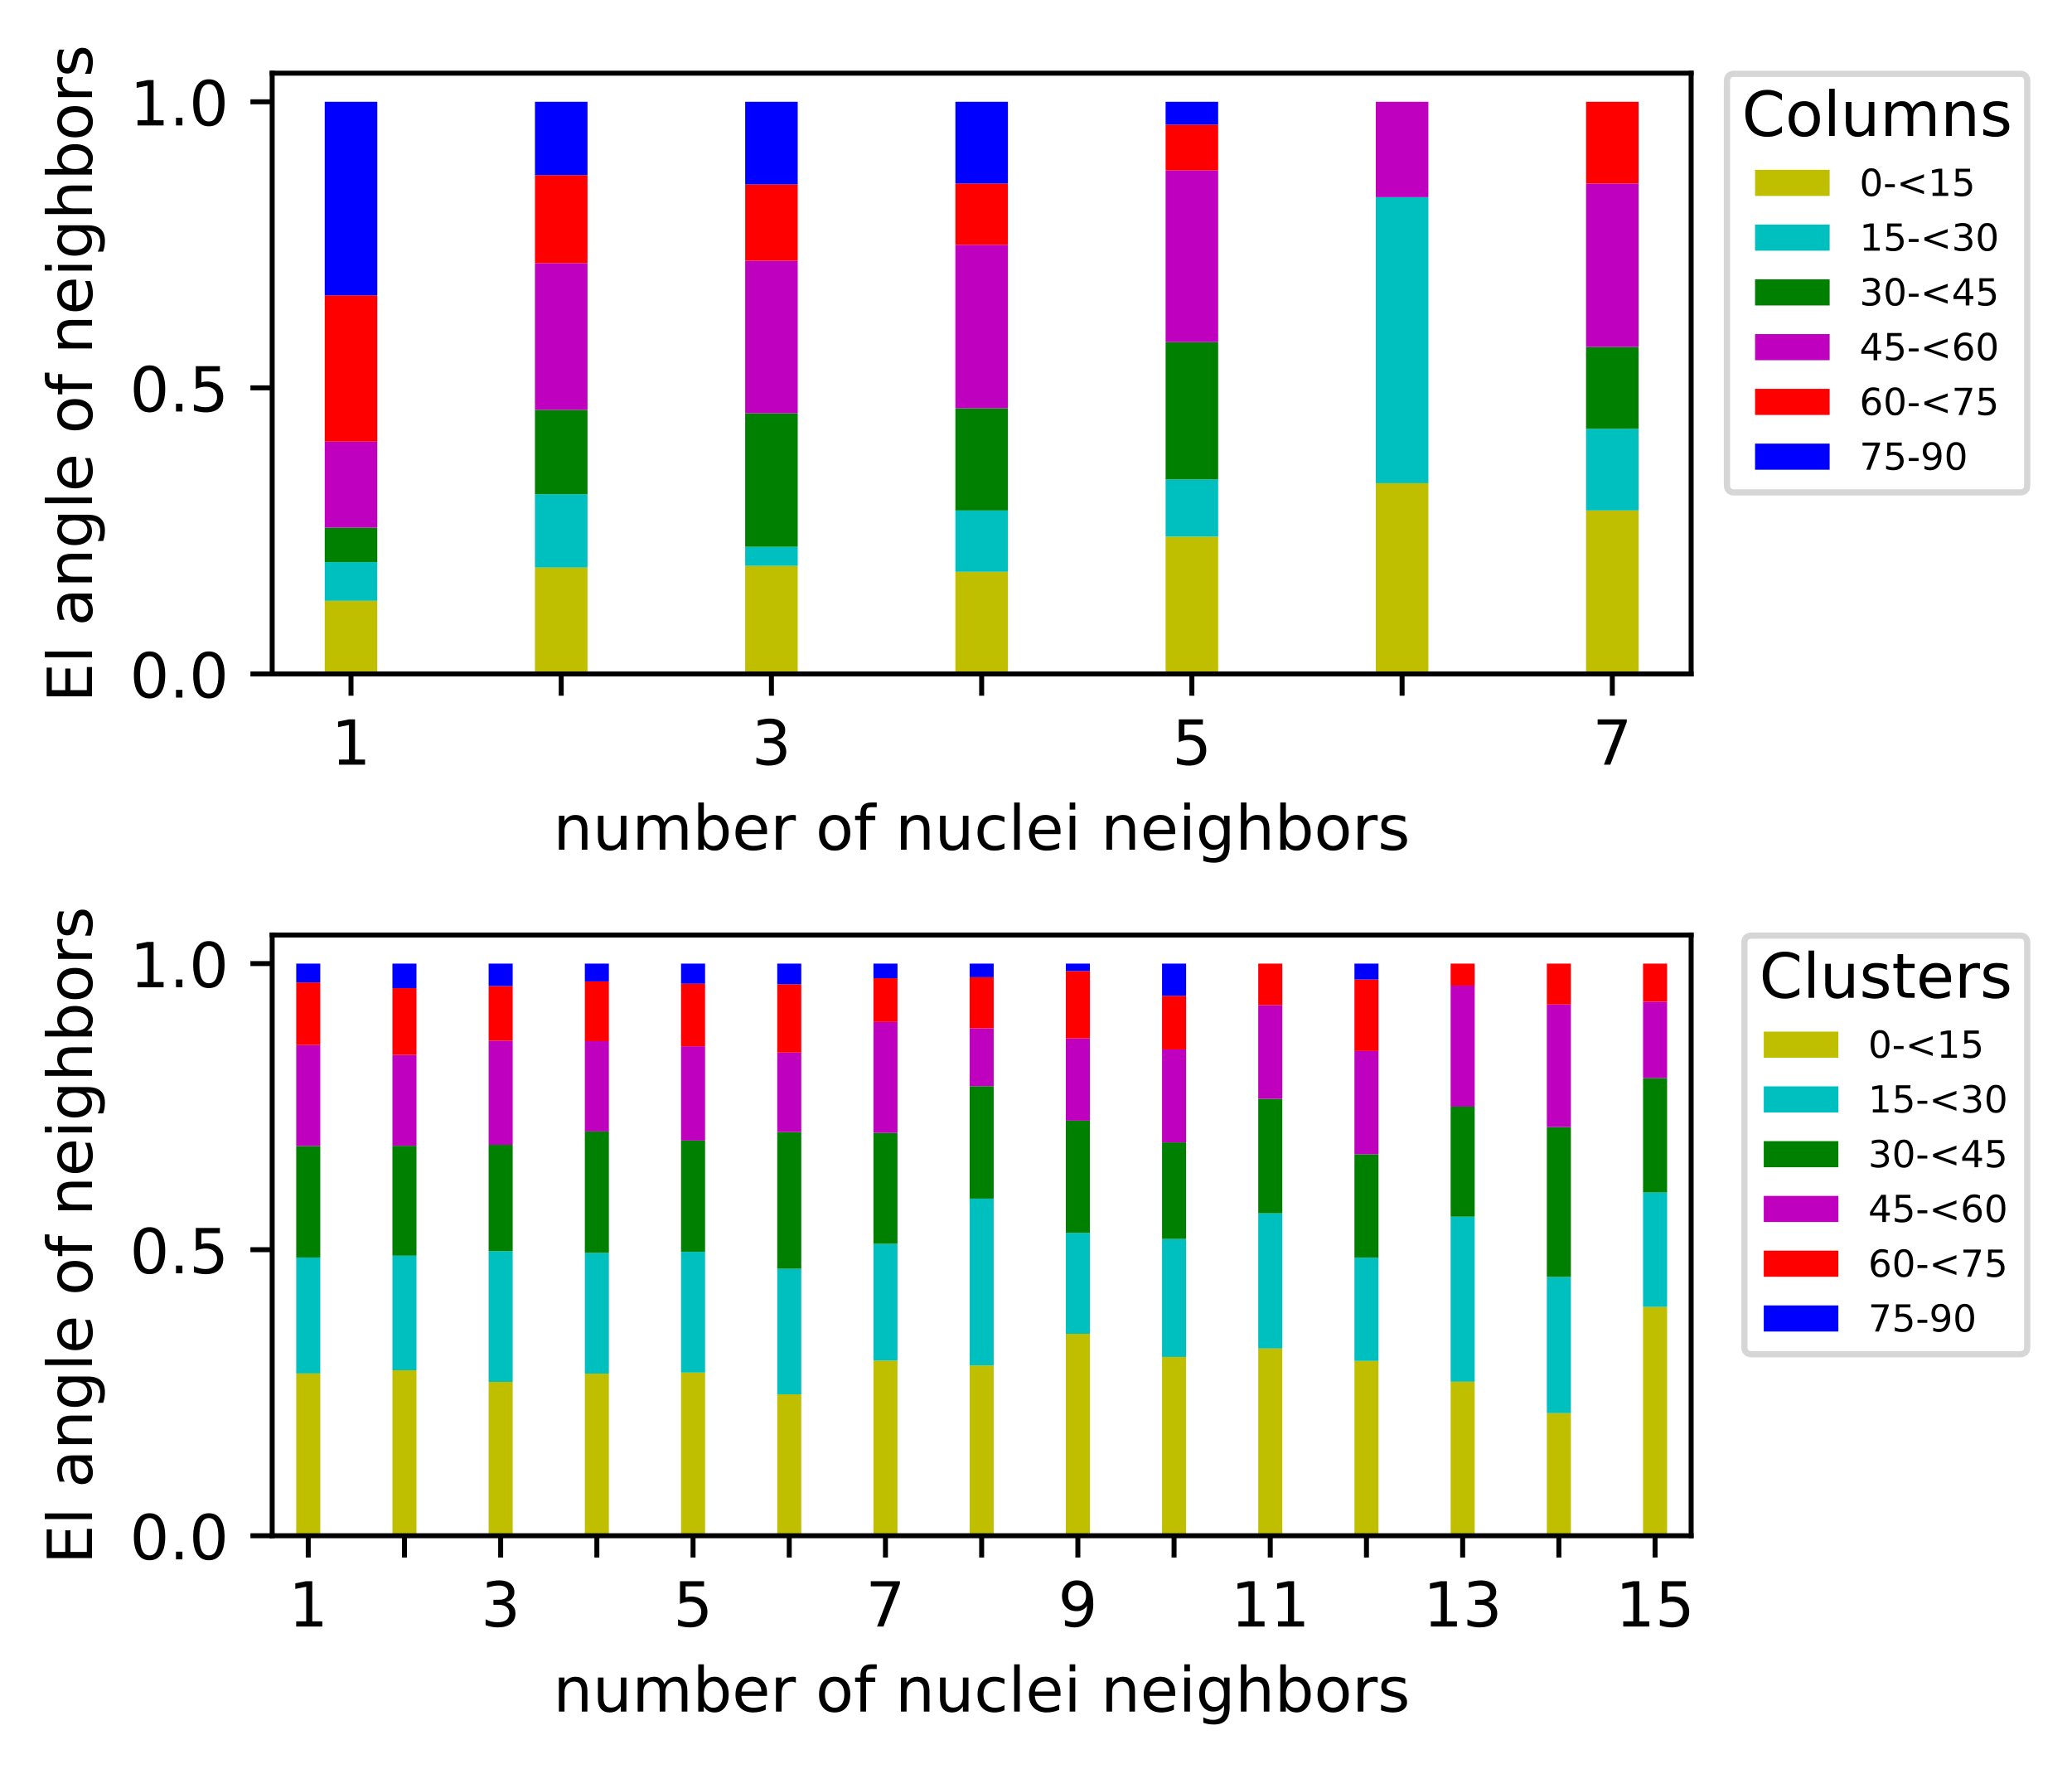 <?xml version="1.0" encoding="utf-8" standalone="no"?>
<!DOCTYPE svg PUBLIC "-//W3C//DTD SVG 1.1//EN"
  "http://www.w3.org/Graphics/SVG/1.1/DTD/svg11.dtd">
<!-- Created with matplotlib (https://matplotlib.org/) -->
<svg height="284.543pt" version="1.1" viewBox="0 0 333.294 284.543" width="333.294pt" xmlns="http://www.w3.org/2000/svg" xmlns:xlink="http://www.w3.org/1999/xlink">
 <defs>
  <style type="text/css">*{stroke-linecap:butt;stroke-linejoin:round;}</style>
 </defs>
 <g id="figure_1">
  <g id="patch_1">
   <path d="M 0 284.543 
L 333.294 284.543 
L 333.294 0 
L 0 0 
z
" style="fill:#ffffff;"/>
  </g>
  <g id="axes_1">
   <g id="patch_2">
    <path d="M 43.781 108.387 
L 272.031 108.387 
L 272.031 11.771 
L 43.781 11.771 
z
" style="fill:#ffffff;"/>
   </g>
   <g id="patch_3">
    <path clip-path="url(#p21ed7078b9)" d="M 52.235 108.387 
L 60.689 108.387 
L 60.689 96.626 
L 52.235 96.626 
z
" style="fill:#bfbf00;"/>
   </g>
   <g id="patch_4">
    <path clip-path="url(#p21ed7078b9)" d="M 86.05 108.387 
L 94.503 108.387 
L 94.503 91.282 
L 86.05 91.282 
z
" style="fill:#bfbf00;"/>
   </g>
   <g id="patch_5">
    <path clip-path="url(#p21ed7078b9)" d="M 119.865 108.387 
L 128.318 108.387 
L 128.318 91.006 
L 119.865 91.006 
z
" style="fill:#bfbf00;"/>
   </g>
   <g id="patch_6">
    <path clip-path="url(#p21ed7078b9)" d="M 153.679 108.387 
L 162.133 108.387 
L 162.133 91.956 
L 153.679 91.956 
z
" style="fill:#bfbf00;"/>
   </g>
   <g id="patch_7">
    <path clip-path="url(#p21ed7078b9)" d="M 187.494 108.387 
L 195.948 108.387 
L 195.948 86.303 
L 187.494 86.303 
z
" style="fill:#bfbf00;"/>
   </g>
   <g id="patch_8">
    <path clip-path="url(#p21ed7078b9)" d="M 221.309 108.387 
L 229.763 108.387 
L 229.763 77.715 
L 221.309 77.715 
z
" style="fill:#bfbf00;"/>
   </g>
   <g id="patch_9">
    <path clip-path="url(#p21ed7078b9)" d="M 255.124 108.387 
L 263.578 108.387 
L 263.578 82.097 
L 255.124 82.097 
z
" style="fill:#bfbf00;"/>
   </g>
   <g id="patch_10">
    <path clip-path="url(#p21ed7078b9)" d="M 52.235 96.626 
L 60.689 96.626 
L 60.689 90.399 
L 52.235 90.399 
z
" style="fill:#00bfbf;"/>
   </g>
   <g id="patch_11">
    <path clip-path="url(#p21ed7078b9)" d="M 86.05 91.282 
L 94.503 91.282 
L 94.503 79.485 
L 86.05 79.485 
z
" style="fill:#00bfbf;"/>
   </g>
   <g id="patch_12">
    <path clip-path="url(#p21ed7078b9)" d="M 119.865 91.006 
L 128.318 91.006 
L 128.318 87.939 
L 119.865 87.939 
z
" style="fill:#00bfbf;"/>
   </g>
   <g id="patch_13">
    <path clip-path="url(#p21ed7078b9)" d="M 153.679 91.956 
L 162.133 91.956 
L 162.133 82.097 
L 153.679 82.097 
z
" style="fill:#00bfbf;"/>
   </g>
   <g id="patch_14">
    <path clip-path="url(#p21ed7078b9)" d="M 187.494 86.303 
L 195.948 86.303 
L 195.948 77.102 
L 187.494 77.102 
z
" style="fill:#00bfbf;"/>
   </g>
   <g id="patch_15">
    <path clip-path="url(#p21ed7078b9)" d="M 221.309 77.715 
L 229.763 77.715 
L 229.763 31.708 
L 221.309 31.708 
z
" style="fill:#00bfbf;"/>
   </g>
   <g id="patch_16">
    <path clip-path="url(#p21ed7078b9)" d="M 255.124 82.097 
L 263.578 82.097 
L 263.578 68.952 
L 255.124 68.952 
z
" style="fill:#00bfbf;"/>
   </g>
   <g id="patch_17">
    <path clip-path="url(#p21ed7078b9)" d="M 52.235 90.399 
L 60.689 90.399 
L 60.689 84.864 
L 52.235 84.864 
z
" style="fill:#008000;"/>
   </g>
   <g id="patch_18">
    <path clip-path="url(#p21ed7078b9)" d="M 86.05 79.485 
L 94.503 79.485 
L 94.503 65.918 
L 86.05 65.918 
z
" style="fill:#008000;"/>
   </g>
   <g id="patch_19">
    <path clip-path="url(#p21ed7078b9)" d="M 119.865 87.939 
L 128.318 87.939 
L 128.318 66.469 
L 119.865 66.469 
z
" style="fill:#008000;"/>
   </g>
   <g id="patch_20">
    <path clip-path="url(#p21ed7078b9)" d="M 153.679 82.097 
L 162.133 82.097 
L 162.133 65.666 
L 153.679 65.666 
z
" style="fill:#008000;"/>
   </g>
   <g id="patch_21">
    <path clip-path="url(#p21ed7078b9)" d="M 187.494 77.102 
L 195.948 77.102 
L 195.948 55.018 
L 187.494 55.018 
z
" style="fill:#008000;"/>
   </g>
   <g id="patch_22">
    <path clip-path="url(#p21ed7078b9)" d="M 221.309 108.387 
L 229.763 108.387 
L 229.763 108.387 
L 221.309 108.387 
z
" style="fill:#008000;"/>
   </g>
   <g id="patch_23">
    <path clip-path="url(#p21ed7078b9)" d="M 255.124 68.952 
L 263.578 68.952 
L 263.578 55.807 
L 255.124 55.807 
z
" style="fill:#008000;"/>
   </g>
   <g id="patch_24">
    <path clip-path="url(#p21ed7078b9)" d="M 52.235 84.864 
L 60.689 84.864 
L 60.689 71.027 
L 52.235 71.027 
z
" style="fill:#bf00bf;"/>
   </g>
   <g id="patch_25">
    <path clip-path="url(#p21ed7078b9)" d="M 86.05 65.918 
L 94.503 65.918 
L 94.503 42.325 
L 86.05 42.325 
z
" style="fill:#bf00bf;"/>
   </g>
   <g id="patch_26">
    <path clip-path="url(#p21ed7078b9)" d="M 119.865 66.469 
L 128.318 66.469 
L 128.318 41.931 
L 119.865 41.931 
z
" style="fill:#bf00bf;"/>
   </g>
   <g id="patch_27">
    <path clip-path="url(#p21ed7078b9)" d="M 153.679 65.666 
L 162.133 65.666 
L 162.133 39.375 
L 153.679 39.375 
z
" style="fill:#bf00bf;"/>
   </g>
   <g id="patch_28">
    <path clip-path="url(#p21ed7078b9)" d="M 187.494 55.018 
L 195.948 55.018 
L 195.948 27.413 
L 187.494 27.413 
z
" style="fill:#bf00bf;"/>
   </g>
   <g id="patch_29">
    <path clip-path="url(#p21ed7078b9)" d="M 221.309 31.708 
L 229.763 31.708 
L 229.763 16.372 
L 221.309 16.372 
z
" style="fill:#bf00bf;"/>
   </g>
   <g id="patch_30">
    <path clip-path="url(#p21ed7078b9)" d="M 255.124 55.807 
L 263.578 55.807 
L 263.578 29.517 
L 255.124 29.517 
z
" style="fill:#bf00bf;"/>
   </g>
   <g id="patch_31">
    <path clip-path="url(#p21ed7078b9)" d="M 52.235 71.027 
L 60.689 71.027 
L 60.689 47.505 
L 52.235 47.505 
z
" style="fill:#ff0000;"/>
   </g>
   <g id="patch_32">
    <path clip-path="url(#p21ed7078b9)" d="M 86.05 42.325 
L 94.503 42.325 
L 94.503 28.168 
L 86.05 28.168 
z
" style="fill:#ff0000;"/>
   </g>
   <g id="patch_33">
    <path clip-path="url(#p21ed7078b9)" d="M 119.865 41.931 
L 128.318 41.931 
L 128.318 29.663 
L 119.865 29.663 
z
" style="fill:#ff0000;"/>
   </g>
   <g id="patch_34">
    <path clip-path="url(#p21ed7078b9)" d="M 153.679 39.375 
L 162.133 39.375 
L 162.133 29.517 
L 153.679 29.517 
z
" style="fill:#ff0000;"/>
   </g>
   <g id="patch_35">
    <path clip-path="url(#p21ed7078b9)" d="M 187.494 27.413 
L 195.948 27.413 
L 195.948 20.052 
L 187.494 20.052 
z
" style="fill:#ff0000;"/>
   </g>
   <g id="patch_36">
    <path clip-path="url(#p21ed7078b9)" d="M 221.309 108.387 
L 229.763 108.387 
L 229.763 108.387 
L 221.309 108.387 
z
" style="fill:#ff0000;"/>
   </g>
   <g id="patch_37">
    <path clip-path="url(#p21ed7078b9)" d="M 255.124 29.517 
L 263.578 29.517 
L 263.578 16.372 
L 255.124 16.372 
z
" style="fill:#ff0000;"/>
   </g>
   <g id="patch_38">
    <path clip-path="url(#p21ed7078b9)" d="M 52.235 47.505 
L 60.689 47.505 
L 60.689 16.372 
L 52.235 16.372 
z
" style="fill:#0000ff;"/>
   </g>
   <g id="patch_39">
    <path clip-path="url(#p21ed7078b9)" d="M 86.05 28.168 
L 94.503 28.168 
L 94.503 16.372 
L 86.05 16.372 
z
" style="fill:#0000ff;"/>
   </g>
   <g id="patch_40">
    <path clip-path="url(#p21ed7078b9)" d="M 119.865 29.663 
L 128.318 29.663 
L 128.318 16.372 
L 119.865 16.372 
z
" style="fill:#0000ff;"/>
   </g>
   <g id="patch_41">
    <path clip-path="url(#p21ed7078b9)" d="M 153.679 29.517 
L 162.133 29.517 
L 162.133 16.372 
L 153.679 16.372 
z
" style="fill:#0000ff;"/>
   </g>
   <g id="patch_42">
    <path clip-path="url(#p21ed7078b9)" d="M 187.494 20.052 
L 195.948 20.052 
L 195.948 16.372 
L 187.494 16.372 
z
" style="fill:#0000ff;"/>
   </g>
   <g id="patch_43">
    <path clip-path="url(#p21ed7078b9)" d="M 221.309 108.387 
L 229.763 108.387 
L 229.763 108.387 
L 221.309 108.387 
z
" style="fill:#0000ff;"/>
   </g>
   <g id="patch_44">
    <path clip-path="url(#p21ed7078b9)" d="M 255.124 108.387 
L 263.578 108.387 
L 263.578 108.387 
L 255.124 108.387 
z
" style="fill:#0000ff;"/>
   </g>
   <g id="matplotlib.axis_1">
    <g id="xtick_1">
     <g id="line2d_1">
      <defs>
       <path d="M 0 0 
L 0 3.5 
" id="m45897af1e7" style="stroke:#000000;stroke-width:0.8;"/>
      </defs>
      <g>
       <use style="stroke:#000000;stroke-width:0.8;" x="56.462" xlink:href="#m45897af1e7" y="108.387"/>
      </g>
     </g>
     <g id="text_1">
      <!-- 1 -->
      <g transform="translate(53.281 122.985)scale(0.1 -0.1)">
       <defs>
        <path d="M 12.406 8.297 
L 28.516 8.297 
L 28.516 63.922 
L 10.984 60.406 
L 10.984 69.391 
L 28.422 72.906 
L 38.281 72.906 
L 38.281 8.297 
L 54.391 8.297 
L 54.391 0 
L 12.406 0 
z
" id="DejaVuSans-49"/>
       </defs>
       <use xlink:href="#DejaVuSans-49"/>
      </g>
     </g>
    </g>
    <g id="xtick_2">
     <g id="line2d_2">
      <g>
       <use style="stroke:#000000;stroke-width:0.8;" x="90.277" xlink:href="#m45897af1e7" y="108.387"/>
      </g>
     </g>
    </g>
    <g id="xtick_3">
     <g id="line2d_3">
      <g>
       <use style="stroke:#000000;stroke-width:0.8;" x="124.091" xlink:href="#m45897af1e7" y="108.387"/>
      </g>
     </g>
     <g id="text_2">
      <!-- 3 -->
      <g transform="translate(120.91 122.985)scale(0.1 -0.1)">
       <defs>
        <path d="M 40.578 39.312 
Q 47.656 37.797 51.625 33 
Q 55.609 28.219 55.609 21.188 
Q 55.609 10.406 48.188 4.484 
Q 40.766 -1.422 27.094 -1.422 
Q 22.516 -1.422 17.656 -0.516 
Q 12.797 0.391 7.625 2.203 
L 7.625 11.719 
Q 11.719 9.328 16.594 8.109 
Q 21.484 6.891 26.812 6.891 
Q 36.078 6.891 40.938 10.547 
Q 45.797 14.203 45.797 21.188 
Q 45.797 27.641 41.281 31.266 
Q 36.766 34.906 28.719 34.906 
L 20.219 34.906 
L 20.219 43.016 
L 29.109 43.016 
Q 36.375 43.016 40.234 45.922 
Q 44.094 48.828 44.094 54.297 
Q 44.094 59.906 40.109 62.906 
Q 36.141 65.922 28.719 65.922 
Q 24.656 65.922 20.016 65.031 
Q 15.375 64.156 9.812 62.312 
L 9.812 71.094 
Q 15.438 72.656 20.344 73.438 
Q 25.25 74.219 29.594 74.219 
Q 40.828 74.219 47.359 69.109 
Q 53.906 64.016 53.906 55.328 
Q 53.906 49.266 50.438 45.094 
Q 46.969 40.922 40.578 39.312 
z
" id="DejaVuSans-51"/>
       </defs>
       <use xlink:href="#DejaVuSans-51"/>
      </g>
     </g>
    </g>
    <g id="xtick_4">
     <g id="line2d_4">
      <g>
       <use style="stroke:#000000;stroke-width:0.8;" x="157.906" xlink:href="#m45897af1e7" y="108.387"/>
      </g>
     </g>
    </g>
    <g id="xtick_5">
     <g id="line2d_5">
      <g>
       <use style="stroke:#000000;stroke-width:0.8;" x="191.721" xlink:href="#m45897af1e7" y="108.387"/>
      </g>
     </g>
     <g id="text_3">
      <!-- 5 -->
      <g transform="translate(188.54 122.985)scale(0.1 -0.1)">
       <defs>
        <path d="M 10.797 72.906 
L 49.516 72.906 
L 49.516 64.594 
L 19.828 64.594 
L 19.828 46.734 
Q 21.969 47.469 24.109 47.828 
Q 26.266 48.188 28.422 48.188 
Q 40.625 48.188 47.75 41.5 
Q 54.891 34.812 54.891 23.391 
Q 54.891 11.625 47.562 5.094 
Q 40.234 -1.422 26.906 -1.422 
Q 22.312 -1.422 17.547 -0.641 
Q 12.797 0.141 7.719 1.703 
L 7.719 11.625 
Q 12.109 9.234 16.797 8.062 
Q 21.484 6.891 26.703 6.891 
Q 35.156 6.891 40.078 11.328 
Q 45.016 15.766 45.016 23.391 
Q 45.016 31 40.078 35.438 
Q 35.156 39.891 26.703 39.891 
Q 22.75 39.891 18.812 39.016 
Q 14.891 38.141 10.797 36.281 
z
" id="DejaVuSans-53"/>
       </defs>
       <use xlink:href="#DejaVuSans-53"/>
      </g>
     </g>
    </g>
    <g id="xtick_6">
     <g id="line2d_6">
      <g>
       <use style="stroke:#000000;stroke-width:0.8;" x="225.536" xlink:href="#m45897af1e7" y="108.387"/>
      </g>
     </g>
    </g>
    <g id="xtick_7">
     <g id="line2d_7">
      <g>
       <use style="stroke:#000000;stroke-width:0.8;" x="259.351" xlink:href="#m45897af1e7" y="108.387"/>
      </g>
     </g>
     <g id="text_4">
      <!-- 7 -->
      <g transform="translate(256.169 122.985)scale(0.1 -0.1)">
       <defs>
        <path d="M 8.203 72.906 
L 55.078 72.906 
L 55.078 68.703 
L 28.609 0 
L 18.312 0 
L 43.219 64.594 
L 8.203 64.594 
z
" id="DejaVuSans-55"/>
       </defs>
       <use xlink:href="#DejaVuSans-55"/>
      </g>
     </g>
    </g>
    <g id="text_5">
     <!-- number of nuclei neighbors -->
     <g transform="translate(88.993 136.663)scale(0.1 -0.1)">
      <defs>
       <path d="M 54.891 33.016 
L 54.891 0 
L 45.906 0 
L 45.906 32.719 
Q 45.906 40.484 42.875 44.328 
Q 39.844 48.188 33.797 48.188 
Q 26.516 48.188 22.312 43.547 
Q 18.109 38.922 18.109 30.906 
L 18.109 0 
L 9.078 0 
L 9.078 54.688 
L 18.109 54.688 
L 18.109 46.188 
Q 21.344 51.125 25.703 53.562 
Q 30.078 56 35.797 56 
Q 45.219 56 50.047 50.172 
Q 54.891 44.344 54.891 33.016 
z
" id="DejaVuSans-110"/>
       <path d="M 8.5 21.578 
L 8.5 54.688 
L 17.484 54.688 
L 17.484 21.922 
Q 17.484 14.156 20.5 10.266 
Q 23.531 6.391 29.594 6.391 
Q 36.859 6.391 41.078 11.031 
Q 45.312 15.672 45.312 23.688 
L 45.312 54.688 
L 54.297 54.688 
L 54.297 0 
L 45.312 0 
L 45.312 8.406 
Q 42.047 3.422 37.719 1 
Q 33.406 -1.422 27.688 -1.422 
Q 18.266 -1.422 13.375 4.438 
Q 8.5 10.297 8.5 21.578 
z
M 31.109 56 
z
" id="DejaVuSans-117"/>
       <path d="M 52 44.188 
Q 55.375 50.25 60.062 53.125 
Q 64.75 56 71.094 56 
Q 79.641 56 84.281 50.016 
Q 88.922 44.047 88.922 33.016 
L 88.922 0 
L 79.891 0 
L 79.891 32.719 
Q 79.891 40.578 77.094 44.375 
Q 74.312 48.188 68.609 48.188 
Q 61.625 48.188 57.562 43.547 
Q 53.516 38.922 53.516 30.906 
L 53.516 0 
L 44.484 0 
L 44.484 32.719 
Q 44.484 40.625 41.703 44.406 
Q 38.922 48.188 33.109 48.188 
Q 26.219 48.188 22.156 43.531 
Q 18.109 38.875 18.109 30.906 
L 18.109 0 
L 9.078 0 
L 9.078 54.688 
L 18.109 54.688 
L 18.109 46.188 
Q 21.188 51.219 25.484 53.609 
Q 29.781 56 35.688 56 
Q 41.656 56 45.828 52.969 
Q 50 49.953 52 44.188 
z
" id="DejaVuSans-109"/>
       <path d="M 48.688 27.297 
Q 48.688 37.203 44.609 42.844 
Q 40.531 48.484 33.406 48.484 
Q 26.266 48.484 22.188 42.844 
Q 18.109 37.203 18.109 27.297 
Q 18.109 17.391 22.188 11.75 
Q 26.266 6.109 33.406 6.109 
Q 40.531 6.109 44.609 11.75 
Q 48.688 17.391 48.688 27.297 
z
M 18.109 46.391 
Q 20.953 51.266 25.266 53.625 
Q 29.594 56 35.594 56 
Q 45.562 56 51.781 48.094 
Q 58.016 40.188 58.016 27.297 
Q 58.016 14.406 51.781 6.484 
Q 45.562 -1.422 35.594 -1.422 
Q 29.594 -1.422 25.266 0.953 
Q 20.953 3.328 18.109 8.203 
L 18.109 0 
L 9.078 0 
L 9.078 75.984 
L 18.109 75.984 
z
" id="DejaVuSans-98"/>
       <path d="M 56.203 29.594 
L 56.203 25.203 
L 14.891 25.203 
Q 15.484 15.922 20.484 11.062 
Q 25.484 6.203 34.422 6.203 
Q 39.594 6.203 44.453 7.469 
Q 49.312 8.734 54.109 11.281 
L 54.109 2.781 
Q 49.266 0.734 44.188 -0.344 
Q 39.109 -1.422 33.891 -1.422 
Q 20.797 -1.422 13.156 6.188 
Q 5.516 13.812 5.516 26.812 
Q 5.516 40.234 12.766 48.109 
Q 20.016 56 32.328 56 
Q 43.359 56 49.781 48.891 
Q 56.203 41.797 56.203 29.594 
z
M 47.219 32.234 
Q 47.125 39.594 43.094 43.984 
Q 39.062 48.391 32.422 48.391 
Q 24.906 48.391 20.391 44.141 
Q 15.875 39.891 15.188 32.172 
z
" id="DejaVuSans-101"/>
       <path d="M 41.109 46.297 
Q 39.594 47.172 37.812 47.578 
Q 36.031 48 33.891 48 
Q 26.266 48 22.188 43.047 
Q 18.109 38.094 18.109 28.812 
L 18.109 0 
L 9.078 0 
L 9.078 54.688 
L 18.109 54.688 
L 18.109 46.188 
Q 20.953 51.172 25.484 53.578 
Q 30.031 56 36.531 56 
Q 37.453 56 38.578 55.875 
Q 39.703 55.766 41.062 55.516 
z
" id="DejaVuSans-114"/>
       <path id="DejaVuSans-32"/>
       <path d="M 30.609 48.391 
Q 23.391 48.391 19.188 42.75 
Q 14.984 37.109 14.984 27.297 
Q 14.984 17.484 19.156 11.844 
Q 23.344 6.203 30.609 6.203 
Q 37.797 6.203 41.984 11.859 
Q 46.188 17.531 46.188 27.297 
Q 46.188 37.016 41.984 42.703 
Q 37.797 48.391 30.609 48.391 
z
M 30.609 56 
Q 42.328 56 49.016 48.375 
Q 55.719 40.766 55.719 27.297 
Q 55.719 13.875 49.016 6.219 
Q 42.328 -1.422 30.609 -1.422 
Q 18.844 -1.422 12.172 6.219 
Q 5.516 13.875 5.516 27.297 
Q 5.516 40.766 12.172 48.375 
Q 18.844 56 30.609 56 
z
" id="DejaVuSans-111"/>
       <path d="M 37.109 75.984 
L 37.109 68.5 
L 28.516 68.5 
Q 23.688 68.5 21.797 66.547 
Q 19.922 64.594 19.922 59.516 
L 19.922 54.688 
L 34.719 54.688 
L 34.719 47.703 
L 19.922 47.703 
L 19.922 0 
L 10.891 0 
L 10.891 47.703 
L 2.297 47.703 
L 2.297 54.688 
L 10.891 54.688 
L 10.891 58.5 
Q 10.891 67.625 15.141 71.797 
Q 19.391 75.984 28.609 75.984 
z
" id="DejaVuSans-102"/>
       <path d="M 48.781 52.594 
L 48.781 44.188 
Q 44.969 46.297 41.141 47.344 
Q 37.312 48.391 33.406 48.391 
Q 24.656 48.391 19.812 42.844 
Q 14.984 37.312 14.984 27.297 
Q 14.984 17.281 19.812 11.734 
Q 24.656 6.203 33.406 6.203 
Q 37.312 6.203 41.141 7.25 
Q 44.969 8.297 48.781 10.406 
L 48.781 2.094 
Q 45.016 0.344 40.984 -0.531 
Q 36.969 -1.422 32.422 -1.422 
Q 20.062 -1.422 12.781 6.344 
Q 5.516 14.109 5.516 27.297 
Q 5.516 40.672 12.859 48.328 
Q 20.219 56 33.016 56 
Q 37.156 56 41.109 55.141 
Q 45.062 54.297 48.781 52.594 
z
" id="DejaVuSans-99"/>
       <path d="M 9.422 75.984 
L 18.406 75.984 
L 18.406 0 
L 9.422 0 
z
" id="DejaVuSans-108"/>
       <path d="M 9.422 54.688 
L 18.406 54.688 
L 18.406 0 
L 9.422 0 
z
M 9.422 75.984 
L 18.406 75.984 
L 18.406 64.594 
L 9.422 64.594 
z
" id="DejaVuSans-105"/>
       <path d="M 45.406 27.984 
Q 45.406 37.75 41.375 43.109 
Q 37.359 48.484 30.078 48.484 
Q 22.859 48.484 18.828 43.109 
Q 14.797 37.75 14.797 27.984 
Q 14.797 18.266 18.828 12.891 
Q 22.859 7.516 30.078 7.516 
Q 37.359 7.516 41.375 12.891 
Q 45.406 18.266 45.406 27.984 
z
M 54.391 6.781 
Q 54.391 -7.172 48.188 -13.984 
Q 42 -20.797 29.203 -20.797 
Q 24.469 -20.797 20.266 -20.094 
Q 16.062 -19.391 12.109 -17.922 
L 12.109 -9.188 
Q 16.062 -11.328 19.922 -12.344 
Q 23.781 -13.375 27.781 -13.375 
Q 36.625 -13.375 41.016 -8.766 
Q 45.406 -4.156 45.406 5.172 
L 45.406 9.625 
Q 42.625 4.781 38.281 2.391 
Q 33.938 0 27.875 0 
Q 17.828 0 11.672 7.656 
Q 5.516 15.328 5.516 27.984 
Q 5.516 40.672 11.672 48.328 
Q 17.828 56 27.875 56 
Q 33.938 56 38.281 53.609 
Q 42.625 51.219 45.406 46.391 
L 45.406 54.688 
L 54.391 54.688 
z
" id="DejaVuSans-103"/>
       <path d="M 54.891 33.016 
L 54.891 0 
L 45.906 0 
L 45.906 32.719 
Q 45.906 40.484 42.875 44.328 
Q 39.844 48.188 33.797 48.188 
Q 26.516 48.188 22.312 43.547 
Q 18.109 38.922 18.109 30.906 
L 18.109 0 
L 9.078 0 
L 9.078 75.984 
L 18.109 75.984 
L 18.109 46.188 
Q 21.344 51.125 25.703 53.562 
Q 30.078 56 35.797 56 
Q 45.219 56 50.047 50.172 
Q 54.891 44.344 54.891 33.016 
z
" id="DejaVuSans-104"/>
       <path d="M 44.281 53.078 
L 44.281 44.578 
Q 40.484 46.531 36.375 47.5 
Q 32.281 48.484 27.875 48.484 
Q 21.188 48.484 17.844 46.438 
Q 14.5 44.391 14.5 40.281 
Q 14.5 37.156 16.891 35.375 
Q 19.281 33.594 26.516 31.984 
L 29.594 31.297 
Q 39.156 29.25 43.188 25.516 
Q 47.219 21.781 47.219 15.094 
Q 47.219 7.469 41.188 3.016 
Q 35.156 -1.422 24.609 -1.422 
Q 20.219 -1.422 15.453 -0.562 
Q 10.688 0.297 5.422 2 
L 5.422 11.281 
Q 10.406 8.688 15.234 7.391 
Q 20.062 6.109 24.812 6.109 
Q 31.156 6.109 34.562 8.281 
Q 37.984 10.453 37.984 14.406 
Q 37.984 18.062 35.516 20.016 
Q 33.062 21.969 24.703 23.781 
L 21.578 24.516 
Q 13.234 26.266 9.516 29.906 
Q 5.812 33.547 5.812 39.891 
Q 5.812 47.609 11.281 51.797 
Q 16.75 56 26.812 56 
Q 31.781 56 36.172 55.266 
Q 40.578 54.547 44.281 53.078 
z
" id="DejaVuSans-115"/>
      </defs>
      <use xlink:href="#DejaVuSans-110"/>
      <use x="63.379" xlink:href="#DejaVuSans-117"/>
      <use x="126.758" xlink:href="#DejaVuSans-109"/>
      <use x="224.17" xlink:href="#DejaVuSans-98"/>
      <use x="287.646" xlink:href="#DejaVuSans-101"/>
      <use x="349.17" xlink:href="#DejaVuSans-114"/>
      <use x="390.283" xlink:href="#DejaVuSans-32"/>
      <use x="422.07" xlink:href="#DejaVuSans-111"/>
      <use x="483.252" xlink:href="#DejaVuSans-102"/>
      <use x="518.457" xlink:href="#DejaVuSans-32"/>
      <use x="550.244" xlink:href="#DejaVuSans-110"/>
      <use x="613.623" xlink:href="#DejaVuSans-117"/>
      <use x="677.002" xlink:href="#DejaVuSans-99"/>
      <use x="731.982" xlink:href="#DejaVuSans-108"/>
      <use x="759.766" xlink:href="#DejaVuSans-101"/>
      <use x="821.289" xlink:href="#DejaVuSans-105"/>
      <use x="849.072" xlink:href="#DejaVuSans-32"/>
      <use x="880.859" xlink:href="#DejaVuSans-110"/>
      <use x="944.238" xlink:href="#DejaVuSans-101"/>
      <use x="1005.762" xlink:href="#DejaVuSans-105"/>
      <use x="1033.545" xlink:href="#DejaVuSans-103"/>
      <use x="1097.021" xlink:href="#DejaVuSans-104"/>
      <use x="1160.4" xlink:href="#DejaVuSans-98"/>
      <use x="1223.877" xlink:href="#DejaVuSans-111"/>
      <use x="1285.059" xlink:href="#DejaVuSans-114"/>
      <use x="1326.172" xlink:href="#DejaVuSans-115"/>
     </g>
    </g>
   </g>
   <g id="matplotlib.axis_2">
    <g id="ytick_1">
     <g id="line2d_8">
      <defs>
       <path d="M 0 0 
L -3.5 0 
" id="mb8302da866" style="stroke:#000000;stroke-width:0.8;"/>
      </defs>
      <g>
       <use style="stroke:#000000;stroke-width:0.8;" x="43.781" xlink:href="#mb8302da866" y="108.387"/>
      </g>
     </g>
     <g id="text_6">
      <!-- 0.0 -->
      <g transform="translate(20.878 112.186)scale(0.1 -0.1)">
       <defs>
        <path d="M 31.781 66.406 
Q 24.172 66.406 20.328 58.906 
Q 16.5 51.422 16.5 36.375 
Q 16.5 21.391 20.328 13.891 
Q 24.172 6.391 31.781 6.391 
Q 39.453 6.391 43.281 13.891 
Q 47.125 21.391 47.125 36.375 
Q 47.125 51.422 43.281 58.906 
Q 39.453 66.406 31.781 66.406 
z
M 31.781 74.219 
Q 44.047 74.219 50.516 64.516 
Q 56.984 54.828 56.984 36.375 
Q 56.984 17.969 50.516 8.266 
Q 44.047 -1.422 31.781 -1.422 
Q 19.531 -1.422 13.062 8.266 
Q 6.594 17.969 6.594 36.375 
Q 6.594 54.828 13.062 64.516 
Q 19.531 74.219 31.781 74.219 
z
" id="DejaVuSans-48"/>
        <path d="M 10.688 12.406 
L 21 12.406 
L 21 0 
L 10.688 0 
z
" id="DejaVuSans-46"/>
       </defs>
       <use xlink:href="#DejaVuSans-48"/>
       <use x="63.623" xlink:href="#DejaVuSans-46"/>
       <use x="95.41" xlink:href="#DejaVuSans-48"/>
      </g>
     </g>
    </g>
    <g id="ytick_2">
     <g id="line2d_9">
      <g>
       <use style="stroke:#000000;stroke-width:0.8;" x="43.781" xlink:href="#mb8302da866" y="62.379"/>
      </g>
     </g>
     <g id="text_7">
      <!-- 0.5 -->
      <g transform="translate(20.878 66.179)scale(0.1 -0.1)">
       <use xlink:href="#DejaVuSans-48"/>
       <use x="63.623" xlink:href="#DejaVuSans-46"/>
       <use x="95.41" xlink:href="#DejaVuSans-53"/>
      </g>
     </g>
    </g>
    <g id="ytick_3">
     <g id="line2d_10">
      <g>
       <use style="stroke:#000000;stroke-width:0.8;" x="43.781" xlink:href="#mb8302da866" y="16.372"/>
      </g>
     </g>
     <g id="text_8">
      <!-- 1.0 -->
      <g transform="translate(20.878 20.171)scale(0.1 -0.1)">
       <use xlink:href="#DejaVuSans-49"/>
       <use x="63.623" xlink:href="#DejaVuSans-46"/>
       <use x="95.41" xlink:href="#DejaVuSans-48"/>
      </g>
     </g>
    </g>
    <g id="text_9">
     <!-- El angle of neighbors -->
     <g transform="translate(14.798 112.958)rotate(-90)scale(0.1 -0.1)">
      <defs>
       <path d="M 9.812 72.906 
L 55.906 72.906 
L 55.906 64.594 
L 19.672 64.594 
L 19.672 43.016 
L 54.391 43.016 
L 54.391 34.719 
L 19.672 34.719 
L 19.672 8.297 
L 56.781 8.297 
L 56.781 0 
L 9.812 0 
z
" id="DejaVuSans-69"/>
       <path d="M 34.281 27.484 
Q 23.391 27.484 19.188 25 
Q 14.984 22.516 14.984 16.5 
Q 14.984 11.719 18.141 8.906 
Q 21.297 6.109 26.703 6.109 
Q 34.188 6.109 38.703 11.406 
Q 43.219 16.703 43.219 25.484 
L 43.219 27.484 
z
M 52.203 31.203 
L 52.203 0 
L 43.219 0 
L 43.219 8.297 
Q 40.141 3.328 35.547 0.953 
Q 30.953 -1.422 24.312 -1.422 
Q 15.922 -1.422 10.953 3.297 
Q 6 8.016 6 15.922 
Q 6 25.141 12.172 29.828 
Q 18.359 34.516 30.609 34.516 
L 43.219 34.516 
L 43.219 35.406 
Q 43.219 41.609 39.141 45 
Q 35.062 48.391 27.688 48.391 
Q 23 48.391 18.547 47.266 
Q 14.109 46.141 10.016 43.891 
L 10.016 52.203 
Q 14.938 54.109 19.578 55.047 
Q 24.219 56 28.609 56 
Q 40.484 56 46.344 49.844 
Q 52.203 43.703 52.203 31.203 
z
" id="DejaVuSans-97"/>
      </defs>
      <use xlink:href="#DejaVuSans-69"/>
      <use x="63.184" xlink:href="#DejaVuSans-108"/>
      <use x="90.967" xlink:href="#DejaVuSans-32"/>
      <use x="122.754" xlink:href="#DejaVuSans-97"/>
      <use x="184.033" xlink:href="#DejaVuSans-110"/>
      <use x="247.412" xlink:href="#DejaVuSans-103"/>
      <use x="310.889" xlink:href="#DejaVuSans-108"/>
      <use x="338.672" xlink:href="#DejaVuSans-101"/>
      <use x="400.195" xlink:href="#DejaVuSans-32"/>
      <use x="431.982" xlink:href="#DejaVuSans-111"/>
      <use x="493.164" xlink:href="#DejaVuSans-102"/>
      <use x="528.369" xlink:href="#DejaVuSans-32"/>
      <use x="560.156" xlink:href="#DejaVuSans-110"/>
      <use x="623.535" xlink:href="#DejaVuSans-101"/>
      <use x="685.059" xlink:href="#DejaVuSans-105"/>
      <use x="712.842" xlink:href="#DejaVuSans-103"/>
      <use x="776.318" xlink:href="#DejaVuSans-104"/>
      <use x="839.697" xlink:href="#DejaVuSans-98"/>
      <use x="903.174" xlink:href="#DejaVuSans-111"/>
      <use x="964.355" xlink:href="#DejaVuSans-114"/>
      <use x="1005.469" xlink:href="#DejaVuSans-115"/>
     </g>
    </g>
   </g>
   <g id="patch_45">
    <path d="M 43.781 108.387 
L 43.781 11.771 
" style="fill:none;stroke:#000000;stroke-linecap:square;stroke-linejoin:miter;stroke-width:0.8;"/>
   </g>
   <g id="patch_46">
    <path d="M 272.031 108.387 
L 272.031 11.771 
" style="fill:none;stroke:#000000;stroke-linecap:square;stroke-linejoin:miter;stroke-width:0.8;"/>
   </g>
   <g id="patch_47">
    <path d="M 43.781 108.387 
L 272.031 108.387 
" style="fill:none;stroke:#000000;stroke-linecap:square;stroke-linejoin:miter;stroke-width:0.8;"/>
   </g>
   <g id="patch_48">
    <path d="M 43.781 11.771 
L 272.031 11.771 
" style="fill:none;stroke:#000000;stroke-linecap:square;stroke-linejoin:miter;stroke-width:0.8;"/>
   </g>
   <g id="legend_1">
    <g id="patch_49">
     <path d="M 278.989 79.192 
L 324.894 79.192 
Q 326.094 79.192 326.094 77.992 
L 326.094 13.072 
Q 326.094 11.872 324.894 11.872 
L 278.989 11.872 
Q 277.789 11.872 277.789 13.072 
L 277.789 77.992 
Q 277.789 79.192 278.989 79.192 
z
" style="fill:#ffffff;opacity:0.8;stroke:#cccccc;stroke-linejoin:miter;"/>
    </g>
    <g id="text_10">
     <!-- Columns -->
     <g transform="translate(280.189 21.871)scale(0.1 -0.1)">
      <defs>
       <path d="M 64.406 67.281 
L 64.406 56.891 
Q 59.422 61.531 53.781 63.812 
Q 48.141 66.109 41.797 66.109 
Q 29.297 66.109 22.656 58.469 
Q 16.016 50.828 16.016 36.375 
Q 16.016 21.969 22.656 14.328 
Q 29.297 6.688 41.797 6.688 
Q 48.141 6.688 53.781 8.984 
Q 59.422 11.281 64.406 15.922 
L 64.406 5.609 
Q 59.234 2.094 53.438 0.328 
Q 47.656 -1.422 41.219 -1.422 
Q 24.656 -1.422 15.125 8.703 
Q 5.609 18.844 5.609 36.375 
Q 5.609 53.953 15.125 64.078 
Q 24.656 74.219 41.219 74.219 
Q 47.75 74.219 53.531 72.484 
Q 59.328 70.75 64.406 67.281 
z
" id="DejaVuSans-67"/>
      </defs>
      <use xlink:href="#DejaVuSans-67"/>
      <use x="69.824" xlink:href="#DejaVuSans-111"/>
      <use x="131.006" xlink:href="#DejaVuSans-108"/>
      <use x="158.789" xlink:href="#DejaVuSans-117"/>
      <use x="222.168" xlink:href="#DejaVuSans-109"/>
      <use x="319.58" xlink:href="#DejaVuSans-110"/>
      <use x="382.959" xlink:href="#DejaVuSans-115"/>
     </g>
    </g>
    <g id="patch_50">
     <path d="M 282.31 31.51 
L 294.31 31.51 
L 294.31 27.31 
L 282.31 27.31 
z
" style="fill:#bfbf00;"/>
    </g>
    <g id="text_11">
     <!-- 0-&lt;15 -->
     <g transform="translate(299.11 31.51)scale(0.06 -0.06)">
      <defs>
       <path d="M 4.891 31.391 
L 31.203 31.391 
L 31.203 23.391 
L 4.891 23.391 
z
" id="DejaVuSans-45"/>
       <path d="M 73.188 49.219 
L 22.797 31.297 
L 73.188 13.484 
L 73.188 4.594 
L 10.594 27.297 
L 10.594 35.406 
L 73.188 58.109 
z
" id="DejaVuSans-60"/>
      </defs>
      <use xlink:href="#DejaVuSans-48"/>
      <use x="63.623" xlink:href="#DejaVuSans-45"/>
      <use x="99.707" xlink:href="#DejaVuSans-60"/>
      <use x="183.496" xlink:href="#DejaVuSans-49"/>
      <use x="247.119" xlink:href="#DejaVuSans-53"/>
     </g>
    </g>
    <g id="patch_51">
     <path d="M 282.31 40.316 
L 294.31 40.316 
L 294.31 36.116 
L 282.31 36.116 
z
" style="fill:#00bfbf;"/>
    </g>
    <g id="text_12">
     <!-- 15-&lt;30 -->
     <g transform="translate(299.11 40.316)scale(0.06 -0.06)">
      <use xlink:href="#DejaVuSans-49"/>
      <use x="63.623" xlink:href="#DejaVuSans-53"/>
      <use x="127.246" xlink:href="#DejaVuSans-45"/>
      <use x="163.33" xlink:href="#DejaVuSans-60"/>
      <use x="247.119" xlink:href="#DejaVuSans-51"/>
      <use x="310.742" xlink:href="#DejaVuSans-48"/>
     </g>
    </g>
    <g id="patch_52">
     <path d="M 282.31 49.123 
L 294.31 49.123 
L 294.31 44.923 
L 282.31 44.923 
z
" style="fill:#008000;"/>
    </g>
    <g id="text_13">
     <!-- 30-&lt;45 -->
     <g transform="translate(299.11 49.123)scale(0.06 -0.06)">
      <defs>
       <path d="M 37.797 64.312 
L 12.891 25.391 
L 37.797 25.391 
z
M 35.203 72.906 
L 47.609 72.906 
L 47.609 25.391 
L 58.016 25.391 
L 58.016 17.188 
L 47.609 17.188 
L 47.609 0 
L 37.797 0 
L 37.797 17.188 
L 4.891 17.188 
L 4.891 26.703 
z
" id="DejaVuSans-52"/>
      </defs>
      <use xlink:href="#DejaVuSans-51"/>
      <use x="63.623" xlink:href="#DejaVuSans-48"/>
      <use x="127.246" xlink:href="#DejaVuSans-45"/>
      <use x="163.33" xlink:href="#DejaVuSans-60"/>
      <use x="247.119" xlink:href="#DejaVuSans-52"/>
      <use x="310.742" xlink:href="#DejaVuSans-53"/>
     </g>
    </g>
    <g id="patch_53">
     <path d="M 282.31 57.93 
L 294.31 57.93 
L 294.31 53.73 
L 282.31 53.73 
z
" style="fill:#bf00bf;"/>
    </g>
    <g id="text_14">
     <!-- 45-&lt;60 -->
     <g transform="translate(299.11 57.93)scale(0.06 -0.06)">
      <defs>
       <path d="M 33.016 40.375 
Q 26.375 40.375 22.484 35.828 
Q 18.609 31.297 18.609 23.391 
Q 18.609 15.531 22.484 10.953 
Q 26.375 6.391 33.016 6.391 
Q 39.656 6.391 43.531 10.953 
Q 47.406 15.531 47.406 23.391 
Q 47.406 31.297 43.531 35.828 
Q 39.656 40.375 33.016 40.375 
z
M 52.594 71.297 
L 52.594 62.312 
Q 48.875 64.062 45.094 64.984 
Q 41.312 65.922 37.594 65.922 
Q 27.828 65.922 22.672 59.328 
Q 17.531 52.734 16.797 39.406 
Q 19.672 43.656 24.016 45.922 
Q 28.375 48.188 33.594 48.188 
Q 44.578 48.188 50.953 41.516 
Q 57.328 34.859 57.328 23.391 
Q 57.328 12.156 50.688 5.359 
Q 44.047 -1.422 33.016 -1.422 
Q 20.359 -1.422 13.672 8.266 
Q 6.984 17.969 6.984 36.375 
Q 6.984 53.656 15.188 63.938 
Q 23.391 74.219 37.203 74.219 
Q 40.922 74.219 44.703 73.484 
Q 48.484 72.75 52.594 71.297 
z
" id="DejaVuSans-54"/>
      </defs>
      <use xlink:href="#DejaVuSans-52"/>
      <use x="63.623" xlink:href="#DejaVuSans-53"/>
      <use x="127.246" xlink:href="#DejaVuSans-45"/>
      <use x="163.33" xlink:href="#DejaVuSans-60"/>
      <use x="247.119" xlink:href="#DejaVuSans-54"/>
      <use x="310.742" xlink:href="#DejaVuSans-48"/>
     </g>
    </g>
    <g id="patch_54">
     <path d="M 282.31 66.737 
L 294.31 66.737 
L 294.31 62.537 
L 282.31 62.537 
z
" style="fill:#ff0000;"/>
    </g>
    <g id="text_15">
     <!-- 60-&lt;75 -->
     <g transform="translate(299.11 66.737)scale(0.06 -0.06)">
      <use xlink:href="#DejaVuSans-54"/>
      <use x="63.623" xlink:href="#DejaVuSans-48"/>
      <use x="127.246" xlink:href="#DejaVuSans-45"/>
      <use x="163.33" xlink:href="#DejaVuSans-60"/>
      <use x="247.119" xlink:href="#DejaVuSans-55"/>
      <use x="310.742" xlink:href="#DejaVuSans-53"/>
     </g>
    </g>
    <g id="patch_55">
     <path d="M 282.31 75.544 
L 294.31 75.544 
L 294.31 71.344 
L 282.31 71.344 
z
" style="fill:#0000ff;"/>
    </g>
    <g id="text_16">
     <!-- 75-90 -->
     <g transform="translate(299.11 75.544)scale(0.06 -0.06)">
      <defs>
       <path d="M 10.984 1.516 
L 10.984 10.5 
Q 14.703 8.734 18.5 7.812 
Q 22.312 6.891 25.984 6.891 
Q 35.75 6.891 40.891 13.453 
Q 46.047 20.016 46.781 33.406 
Q 43.953 29.203 39.594 26.953 
Q 35.25 24.703 29.984 24.703 
Q 19.047 24.703 12.672 31.312 
Q 6.297 37.938 6.297 49.422 
Q 6.297 60.641 12.938 67.422 
Q 19.578 74.219 30.609 74.219 
Q 43.266 74.219 49.922 64.516 
Q 56.594 54.828 56.594 36.375 
Q 56.594 19.141 48.406 8.859 
Q 40.234 -1.422 26.422 -1.422 
Q 22.703 -1.422 18.891 -0.688 
Q 15.094 0.047 10.984 1.516 
z
M 30.609 32.422 
Q 37.25 32.422 41.125 36.953 
Q 45.016 41.5 45.016 49.422 
Q 45.016 57.281 41.125 61.844 
Q 37.25 66.406 30.609 66.406 
Q 23.969 66.406 20.094 61.844 
Q 16.219 57.281 16.219 49.422 
Q 16.219 41.5 20.094 36.953 
Q 23.969 32.422 30.609 32.422 
z
" id="DejaVuSans-57"/>
      </defs>
      <use xlink:href="#DejaVuSans-55"/>
      <use x="63.623" xlink:href="#DejaVuSans-53"/>
      <use x="127.246" xlink:href="#DejaVuSans-45"/>
      <use x="163.33" xlink:href="#DejaVuSans-57"/>
      <use x="226.953" xlink:href="#DejaVuSans-48"/>
     </g>
    </g>
   </g>
  </g>
  <g id="axes_2">
   <g id="patch_56">
    <path d="M 43.781 246.987 
L 272.031 246.987 
L 272.031 150.371 
L 43.781 150.371 
z
" style="fill:#ffffff;"/>
   </g>
   <g id="patch_57">
    <path clip-path="url(#p2c18ecdffe)" d="M 47.65 246.987 
L 51.519 246.987 
L 51.519 220.888 
L 47.65 220.888 
z
" style="fill:#bfbf00;"/>
   </g>
   <g id="patch_58">
    <path clip-path="url(#p2c18ecdffe)" d="M 63.124 246.987 
L 66.993 246.987 
L 66.993 220.373 
L 63.124 220.373 
z
" style="fill:#bfbf00;"/>
   </g>
   <g id="patch_59">
    <path clip-path="url(#p2c18ecdffe)" d="M 78.599 246.987 
L 82.468 246.987 
L 82.468 222.242 
L 78.599 222.242 
z
" style="fill:#bfbf00;"/>
   </g>
   <g id="patch_60">
    <path clip-path="url(#p2c18ecdffe)" d="M 94.074 246.987 
L 97.942 246.987 
L 97.942 220.916 
L 94.074 220.916 
z
" style="fill:#bfbf00;"/>
   </g>
   <g id="patch_61">
    <path clip-path="url(#p2c18ecdffe)" d="M 109.548 246.987 
L 113.417 246.987 
L 113.417 220.746 
L 109.548 220.746 
z
" style="fill:#bfbf00;"/>
   </g>
   <g id="patch_62">
    <path clip-path="url(#p2c18ecdffe)" d="M 125.023 246.987 
L 128.891 246.987 
L 128.891 224.239 
L 125.023 224.239 
z
" style="fill:#bfbf00;"/>
   </g>
   <g id="patch_63">
    <path clip-path="url(#p2c18ecdffe)" d="M 140.497 246.987 
L 144.366 246.987 
L 144.366 218.819 
L 140.497 218.819 
z
" style="fill:#bfbf00;"/>
   </g>
   <g id="patch_64">
    <path clip-path="url(#p2c18ecdffe)" d="M 155.972 246.987 
L 159.841 246.987 
L 159.841 219.601 
L 155.972 219.601 
z
" style="fill:#bfbf00;"/>
   </g>
   <g id="patch_65">
    <path clip-path="url(#p2c18ecdffe)" d="M 171.447 246.987 
L 175.315 246.987 
L 175.315 214.511 
L 171.447 214.511 
z
" style="fill:#bfbf00;"/>
   </g>
   <g id="patch_66">
    <path clip-path="url(#p2c18ecdffe)" d="M 186.921 246.987 
L 190.79 246.987 
L 190.79 218.232 
L 186.921 218.232 
z
" style="fill:#bfbf00;"/>
   </g>
   <g id="patch_67">
    <path clip-path="url(#p2c18ecdffe)" d="M 202.396 246.987 
L 206.264 246.987 
L 206.264 216.873 
L 202.396 216.873 
z
" style="fill:#bfbf00;"/>
   </g>
   <g id="patch_68">
    <path clip-path="url(#p2c18ecdffe)" d="M 217.87 246.987 
L 221.739 246.987 
L 221.739 218.871 
L 217.87 218.871 
z
" style="fill:#bfbf00;"/>
   </g>
   <g id="patch_69">
    <path clip-path="url(#p2c18ecdffe)" d="M 233.345 246.987 
L 237.213 246.987 
L 237.213 222.214 
L 233.345 222.214 
z
" style="fill:#bfbf00;"/>
   </g>
   <g id="patch_70">
    <path clip-path="url(#p2c18ecdffe)" d="M 248.819 246.987 
L 252.688 246.987 
L 252.688 227.269 
L 248.819 227.269 
z
" style="fill:#bfbf00;"/>
   </g>
   <g id="patch_71">
    <path clip-path="url(#p2c18ecdffe)" d="M 264.294 246.987 
L 268.163 246.987 
L 268.163 210.181 
L 264.294 210.181 
z
" style="fill:#bfbf00;"/>
   </g>
   <g id="patch_72">
    <path clip-path="url(#p2c18ecdffe)" d="M 47.65 220.888 
L 51.519 220.888 
L 51.519 202.238 
L 47.65 202.238 
z
" style="fill:#00bfbf;"/>
   </g>
   <g id="patch_73">
    <path clip-path="url(#p2c18ecdffe)" d="M 63.124 220.373 
L 66.993 220.373 
L 66.993 201.945 
L 63.124 201.945 
z
" style="fill:#00bfbf;"/>
   </g>
   <g id="patch_74">
    <path clip-path="url(#p2c18ecdffe)" d="M 78.599 222.242 
L 82.468 222.242 
L 82.468 201.224 
L 78.599 201.224 
z
" style="fill:#00bfbf;"/>
   </g>
   <g id="patch_75">
    <path clip-path="url(#p2c18ecdffe)" d="M 94.074 220.916 
L 97.942 220.916 
L 97.942 201.49 
L 94.074 201.49 
z
" style="fill:#00bfbf;"/>
   </g>
   <g id="patch_76">
    <path clip-path="url(#p2c18ecdffe)" d="M 109.548 220.746 
L 113.417 220.746 
L 113.417 201.32 
L 109.548 201.32 
z
" style="fill:#00bfbf;"/>
   </g>
   <g id="patch_77">
    <path clip-path="url(#p2c18ecdffe)" d="M 125.023 224.239 
L 128.891 224.239 
L 128.891 204.046 
L 125.023 204.046 
z
" style="fill:#00bfbf;"/>
   </g>
   <g id="patch_78">
    <path clip-path="url(#p2c18ecdffe)" d="M 140.497 218.819 
L 144.366 218.819 
L 144.366 200.04 
L 140.497 200.04 
z
" style="fill:#00bfbf;"/>
   </g>
   <g id="patch_79">
    <path clip-path="url(#p2c18ecdffe)" d="M 155.972 219.601 
L 159.841 219.601 
L 159.841 192.764 
L 155.972 192.764 
z
" style="fill:#00bfbf;"/>
   </g>
   <g id="patch_80">
    <path clip-path="url(#p2c18ecdffe)" d="M 171.447 214.511 
L 175.315 214.511 
L 175.315 198.273 
L 171.447 198.273 
z
" style="fill:#00bfbf;"/>
   </g>
   <g id="patch_81">
    <path clip-path="url(#p2c18ecdffe)" d="M 186.921 218.232 
L 190.79 218.232 
L 190.79 199.254 
L 186.921 199.254 
z
" style="fill:#00bfbf;"/>
   </g>
   <g id="patch_82">
    <path clip-path="url(#p2c18ecdffe)" d="M 202.396 216.873 
L 206.264 216.873 
L 206.264 195.124 
L 202.396 195.124 
z
" style="fill:#00bfbf;"/>
   </g>
   <g id="patch_83">
    <path clip-path="url(#p2c18ecdffe)" d="M 217.87 218.871 
L 221.739 218.871 
L 221.739 202.257 
L 217.87 202.257 
z
" style="fill:#00bfbf;"/>
   </g>
   <g id="patch_84">
    <path clip-path="url(#p2c18ecdffe)" d="M 233.345 222.214 
L 237.213 222.214 
L 237.213 195.671 
L 233.345 195.671 
z
" style="fill:#00bfbf;"/>
   </g>
   <g id="patch_85">
    <path clip-path="url(#p2c18ecdffe)" d="M 248.819 227.269 
L 252.688 227.269 
L 252.688 205.361 
L 248.819 205.361 
z
" style="fill:#00bfbf;"/>
   </g>
   <g id="patch_86">
    <path clip-path="url(#p2c18ecdffe)" d="M 264.294 210.181 
L 268.163 210.181 
L 268.163 191.778 
L 264.294 191.778 
z
" style="fill:#00bfbf;"/>
   </g>
   <g id="patch_87">
    <path clip-path="url(#p2c18ecdffe)" d="M 47.65 202.238 
L 51.519 202.238 
L 51.519 184.308 
L 47.65 184.308 
z
" style="fill:#008000;"/>
   </g>
   <g id="patch_88">
    <path clip-path="url(#p2c18ecdffe)" d="M 63.124 201.945 
L 66.993 201.945 
L 66.993 184.272 
L 63.124 184.272 
z
" style="fill:#008000;"/>
   </g>
   <g id="patch_89">
    <path clip-path="url(#p2c18ecdffe)" d="M 78.599 201.224 
L 82.468 201.224 
L 82.468 184.116 
L 78.599 184.116 
z
" style="fill:#008000;"/>
   </g>
   <g id="patch_90">
    <path clip-path="url(#p2c18ecdffe)" d="M 94.074 201.49 
L 97.942 201.49 
L 97.942 181.963 
L 94.074 181.963 
z
" style="fill:#008000;"/>
   </g>
   <g id="patch_91">
    <path clip-path="url(#p2c18ecdffe)" d="M 109.548 201.32 
L 113.417 201.32 
L 113.417 183.428 
L 109.548 183.428 
z
" style="fill:#008000;"/>
   </g>
   <g id="patch_92">
    <path clip-path="url(#p2c18ecdffe)" d="M 125.023 204.046 
L 128.891 204.046 
L 128.891 182.065 
L 125.023 182.065 
z
" style="fill:#008000;"/>
   </g>
   <g id="patch_93">
    <path clip-path="url(#p2c18ecdffe)" d="M 140.497 200.04 
L 144.366 200.04 
L 144.366 182.201 
L 140.497 182.201 
z
" style="fill:#008000;"/>
   </g>
   <g id="patch_94">
    <path clip-path="url(#p2c18ecdffe)" d="M 155.972 192.764 
L 159.841 192.764 
L 159.841 174.689 
L 155.972 174.689 
z
" style="fill:#008000;"/>
   </g>
   <g id="patch_95">
    <path clip-path="url(#p2c18ecdffe)" d="M 171.447 198.273 
L 175.315 198.273 
L 175.315 180.231 
L 171.447 180.231 
z
" style="fill:#008000;"/>
   </g>
   <g id="patch_96">
    <path clip-path="url(#p2c18ecdffe)" d="M 186.921 199.254 
L 190.79 199.254 
L 190.79 183.726 
L 186.921 183.726 
z
" style="fill:#008000;"/>
   </g>
   <g id="patch_97">
    <path clip-path="url(#p2c18ecdffe)" d="M 202.396 195.124 
L 206.264 195.124 
L 206.264 176.721 
L 202.396 176.721 
z
" style="fill:#008000;"/>
   </g>
   <g id="patch_98">
    <path clip-path="url(#p2c18ecdffe)" d="M 217.87 202.257 
L 221.739 202.257 
L 221.739 185.643 
L 217.87 185.643 
z
" style="fill:#008000;"/>
   </g>
   <g id="patch_99">
    <path clip-path="url(#p2c18ecdffe)" d="M 233.345 195.671 
L 237.213 195.671 
L 237.213 177.975 
L 233.345 177.975 
z
" style="fill:#008000;"/>
   </g>
   <g id="patch_100">
    <path clip-path="url(#p2c18ecdffe)" d="M 248.819 205.361 
L 252.688 205.361 
L 252.688 181.262 
L 248.819 181.262 
z
" style="fill:#008000;"/>
   </g>
   <g id="patch_101">
    <path clip-path="url(#p2c18ecdffe)" d="M 264.294 191.778 
L 268.163 191.778 
L 268.163 173.375 
L 264.294 173.375 
z
" style="fill:#008000;"/>
   </g>
   <g id="patch_102">
    <path clip-path="url(#p2c18ecdffe)" d="M 47.65 184.308 
L 51.519 184.308 
L 51.519 168.073 
L 47.65 168.073 
z
" style="fill:#bf00bf;"/>
   </g>
   <g id="patch_103">
    <path clip-path="url(#p2c18ecdffe)" d="M 63.124 184.272 
L 66.993 184.272 
L 66.993 169.664 
L 63.124 169.664 
z
" style="fill:#bf00bf;"/>
   </g>
   <g id="patch_104">
    <path clip-path="url(#p2c18ecdffe)" d="M 78.599 184.116 
L 82.468 184.116 
L 82.468 167.375 
L 78.599 167.375 
z
" style="fill:#bf00bf;"/>
   </g>
   <g id="patch_105">
    <path clip-path="url(#p2c18ecdffe)" d="M 94.074 181.963 
L 97.942 181.963 
L 97.942 167.445 
L 94.074 167.445 
z
" style="fill:#bf00bf;"/>
   </g>
   <g id="patch_106">
    <path clip-path="url(#p2c18ecdffe)" d="M 109.548 183.428 
L 113.417 183.428 
L 113.417 168.263 
L 109.548 168.263 
z
" style="fill:#bf00bf;"/>
   </g>
   <g id="patch_107">
    <path clip-path="url(#p2c18ecdffe)" d="M 125.023 182.065 
L 128.891 182.065 
L 128.891 169.285 
L 125.023 169.285 
z
" style="fill:#bf00bf;"/>
   </g>
   <g id="patch_108">
    <path clip-path="url(#p2c18ecdffe)" d="M 140.497 182.201 
L 144.366 182.201 
L 144.366 164.361 
L 140.497 164.361 
z
" style="fill:#bf00bf;"/>
   </g>
   <g id="patch_109">
    <path clip-path="url(#p2c18ecdffe)" d="M 155.972 174.689 
L 159.841 174.689 
L 159.841 165.378 
L 155.972 165.378 
z
" style="fill:#bf00bf;"/>
   </g>
   <g id="patch_110">
    <path clip-path="url(#p2c18ecdffe)" d="M 171.447 180.231 
L 175.315 180.231 
L 175.315 167 
L 171.447 167 
z
" style="fill:#bf00bf;"/>
   </g>
   <g id="patch_111">
    <path clip-path="url(#p2c18ecdffe)" d="M 186.921 183.726 
L 190.79 183.726 
L 190.79 168.774 
L 186.921 168.774 
z
" style="fill:#bf00bf;"/>
   </g>
   <g id="patch_112">
    <path clip-path="url(#p2c18ecdffe)" d="M 202.396 176.721 
L 206.264 176.721 
L 206.264 161.664 
L 202.396 161.664 
z
" style="fill:#bf00bf;"/>
   </g>
   <g id="patch_113">
    <path clip-path="url(#p2c18ecdffe)" d="M 217.87 185.643 
L 221.739 185.643 
L 221.739 169.03 
L 217.87 169.03 
z
" style="fill:#bf00bf;"/>
   </g>
   <g id="patch_114">
    <path clip-path="url(#p2c18ecdffe)" d="M 233.345 177.975 
L 237.213 177.975 
L 237.213 158.511 
L 233.345 158.511 
z
" style="fill:#bf00bf;"/>
   </g>
   <g id="patch_115">
    <path clip-path="url(#p2c18ecdffe)" d="M 248.819 181.262 
L 252.688 181.262 
L 252.688 161.544 
L 248.819 161.544 
z
" style="fill:#bf00bf;"/>
   </g>
   <g id="patch_116">
    <path clip-path="url(#p2c18ecdffe)" d="M 264.294 173.375 
L 268.163 173.375 
L 268.163 161.106 
L 264.294 161.106 
z
" style="fill:#bf00bf;"/>
   </g>
   <g id="patch_117">
    <path clip-path="url(#p2c18ecdffe)" d="M 47.65 168.073 
L 51.519 168.073 
L 51.519 158.003 
L 47.65 158.003 
z
" style="fill:#ff0000;"/>
   </g>
   <g id="patch_118">
    <path clip-path="url(#p2c18ecdffe)" d="M 63.124 169.664 
L 66.993 169.664 
L 66.993 158.918 
L 63.124 158.918 
z
" style="fill:#ff0000;"/>
   </g>
   <g id="patch_119">
    <path clip-path="url(#p2c18ecdffe)" d="M 78.599 167.375 
L 82.468 167.375 
L 82.468 158.577 
L 78.599 158.577 
z
" style="fill:#ff0000;"/>
   </g>
   <g id="patch_120">
    <path clip-path="url(#p2c18ecdffe)" d="M 94.074 167.445 
L 97.942 167.445 
L 97.942 157.834 
L 94.074 157.834 
z
" style="fill:#ff0000;"/>
   </g>
   <g id="patch_121">
    <path clip-path="url(#p2c18ecdffe)" d="M 109.548 168.263 
L 113.417 168.263 
L 113.417 158.209 
L 109.548 158.209 
z
" style="fill:#ff0000;"/>
   </g>
   <g id="patch_122">
    <path clip-path="url(#p2c18ecdffe)" d="M 125.023 169.285 
L 128.891 169.285 
L 128.891 158.294 
L 125.023 158.294 
z
" style="fill:#ff0000;"/>
   </g>
   <g id="patch_123">
    <path clip-path="url(#p2c18ecdffe)" d="M 140.497 164.361 
L 144.366 164.361 
L 144.366 157.319 
L 140.497 157.319 
z
" style="fill:#ff0000;"/>
   </g>
   <g id="patch_124">
    <path clip-path="url(#p2c18ecdffe)" d="M 155.972 165.378 
L 159.841 165.378 
L 159.841 157.163 
L 155.972 157.163 
z
" style="fill:#ff0000;"/>
   </g>
   <g id="patch_125">
    <path clip-path="url(#p2c18ecdffe)" d="M 171.447 167 
L 175.315 167 
L 175.315 156.174 
L 171.447 156.174 
z
" style="fill:#ff0000;"/>
   </g>
   <g id="patch_126">
    <path clip-path="url(#p2c18ecdffe)" d="M 186.921 168.774 
L 190.79 168.774 
L 190.79 160.148 
L 186.921 160.148 
z
" style="fill:#ff0000;"/>
   </g>
   <g id="patch_127">
    <path clip-path="url(#p2c18ecdffe)" d="M 202.396 161.664 
L 206.264 161.664 
L 206.264 154.972 
L 202.396 154.972 
z
" style="fill:#ff0000;"/>
   </g>
   <g id="patch_128">
    <path clip-path="url(#p2c18ecdffe)" d="M 217.87 169.03 
L 221.739 169.03 
L 221.739 157.528 
L 217.87 157.528 
z
" style="fill:#ff0000;"/>
   </g>
   <g id="patch_129">
    <path clip-path="url(#p2c18ecdffe)" d="M 233.345 158.511 
L 237.213 158.511 
L 237.213 154.972 
L 233.345 154.972 
z
" style="fill:#ff0000;"/>
   </g>
   <g id="patch_130">
    <path clip-path="url(#p2c18ecdffe)" d="M 248.819 161.544 
L 252.688 161.544 
L 252.688 154.972 
L 248.819 154.972 
z
" style="fill:#ff0000;"/>
   </g>
   <g id="patch_131">
    <path clip-path="url(#p2c18ecdffe)" d="M 264.294 161.106 
L 268.163 161.106 
L 268.163 154.972 
L 264.294 154.972 
z
" style="fill:#ff0000;"/>
   </g>
   <g id="patch_132">
    <path clip-path="url(#p2c18ecdffe)" d="M 47.65 158.003 
L 51.519 158.003 
L 51.519 154.972 
L 47.65 154.972 
z
" style="fill:#0000ff;"/>
   </g>
   <g id="patch_133">
    <path clip-path="url(#p2c18ecdffe)" d="M 63.124 158.918 
L 66.993 158.918 
L 66.993 154.972 
L 63.124 154.972 
z
" style="fill:#0000ff;"/>
   </g>
   <g id="patch_134">
    <path clip-path="url(#p2c18ecdffe)" d="M 78.599 158.577 
L 82.468 158.577 
L 82.468 154.972 
L 78.599 154.972 
z
" style="fill:#0000ff;"/>
   </g>
   <g id="patch_135">
    <path clip-path="url(#p2c18ecdffe)" d="M 94.074 157.834 
L 97.942 157.834 
L 97.942 154.972 
L 94.074 154.972 
z
" style="fill:#0000ff;"/>
   </g>
   <g id="patch_136">
    <path clip-path="url(#p2c18ecdffe)" d="M 109.548 158.209 
L 113.417 158.209 
L 113.417 154.972 
L 109.548 154.972 
z
" style="fill:#0000ff;"/>
   </g>
   <g id="patch_137">
    <path clip-path="url(#p2c18ecdffe)" d="M 125.023 158.294 
L 128.891 158.294 
L 128.891 154.972 
L 125.023 154.972 
z
" style="fill:#0000ff;"/>
   </g>
   <g id="patch_138">
    <path clip-path="url(#p2c18ecdffe)" d="M 140.497 157.319 
L 144.366 157.319 
L 144.366 154.972 
L 140.497 154.972 
z
" style="fill:#0000ff;"/>
   </g>
   <g id="patch_139">
    <path clip-path="url(#p2c18ecdffe)" d="M 155.972 157.163 
L 159.841 157.163 
L 159.841 154.972 
L 155.972 154.972 
z
" style="fill:#0000ff;"/>
   </g>
   <g id="patch_140">
    <path clip-path="url(#p2c18ecdffe)" d="M 171.447 156.174 
L 175.315 156.174 
L 175.315 154.972 
L 171.447 154.972 
z
" style="fill:#0000ff;"/>
   </g>
   <g id="patch_141">
    <path clip-path="url(#p2c18ecdffe)" d="M 186.921 160.148 
L 190.79 160.148 
L 190.79 154.972 
L 186.921 154.972 
z
" style="fill:#0000ff;"/>
   </g>
   <g id="patch_142">
    <path clip-path="url(#p2c18ecdffe)" d="M 202.396 246.987 
L 206.264 246.987 
L 206.264 246.987 
L 202.396 246.987 
z
" style="fill:#0000ff;"/>
   </g>
   <g id="patch_143">
    <path clip-path="url(#p2c18ecdffe)" d="M 217.87 157.528 
L 221.739 157.528 
L 221.739 154.972 
L 217.87 154.972 
z
" style="fill:#0000ff;"/>
   </g>
   <g id="patch_144">
    <path clip-path="url(#p2c18ecdffe)" d="M 233.345 246.987 
L 237.213 246.987 
L 237.213 246.987 
L 233.345 246.987 
z
" style="fill:#0000ff;"/>
   </g>
   <g id="patch_145">
    <path clip-path="url(#p2c18ecdffe)" d="M 248.819 246.987 
L 252.688 246.987 
L 252.688 246.987 
L 248.819 246.987 
z
" style="fill:#0000ff;"/>
   </g>
   <g id="patch_146">
    <path clip-path="url(#p2c18ecdffe)" d="M 264.294 246.987 
L 268.163 246.987 
L 268.163 246.987 
L 264.294 246.987 
z
" style="fill:#0000ff;"/>
   </g>
   <g id="matplotlib.axis_3">
    <g id="xtick_8">
     <g id="line2d_11">
      <g>
       <use style="stroke:#000000;stroke-width:0.8;" x="49.584" xlink:href="#m45897af1e7" y="246.987"/>
      </g>
     </g>
     <g id="text_17">
      <!-- 1 -->
      <g transform="translate(46.403 261.585)scale(0.1 -0.1)">
       <use xlink:href="#DejaVuSans-49"/>
      </g>
     </g>
    </g>
    <g id="xtick_9">
     <g id="line2d_12">
      <g>
       <use style="stroke:#000000;stroke-width:0.8;" x="65.059" xlink:href="#m45897af1e7" y="246.987"/>
      </g>
     </g>
    </g>
    <g id="xtick_10">
     <g id="line2d_13">
      <g>
       <use style="stroke:#000000;stroke-width:0.8;" x="80.533" xlink:href="#m45897af1e7" y="246.987"/>
      </g>
     </g>
     <g id="text_18">
      <!-- 3 -->
      <g transform="translate(77.352 261.585)scale(0.1 -0.1)">
       <use xlink:href="#DejaVuSans-51"/>
      </g>
     </g>
    </g>
    <g id="xtick_11">
     <g id="line2d_14">
      <g>
       <use style="stroke:#000000;stroke-width:0.8;" x="96.008" xlink:href="#m45897af1e7" y="246.987"/>
      </g>
     </g>
    </g>
    <g id="xtick_12">
     <g id="line2d_15">
      <g>
       <use style="stroke:#000000;stroke-width:0.8;" x="111.483" xlink:href="#m45897af1e7" y="246.987"/>
      </g>
     </g>
     <g id="text_19">
      <!-- 5 -->
      <g transform="translate(108.301 261.585)scale(0.1 -0.1)">
       <use xlink:href="#DejaVuSans-53"/>
      </g>
     </g>
    </g>
    <g id="xtick_13">
     <g id="line2d_16">
      <g>
       <use style="stroke:#000000;stroke-width:0.8;" x="126.957" xlink:href="#m45897af1e7" y="246.987"/>
      </g>
     </g>
    </g>
    <g id="xtick_14">
     <g id="line2d_17">
      <g>
       <use style="stroke:#000000;stroke-width:0.8;" x="142.432" xlink:href="#m45897af1e7" y="246.987"/>
      </g>
     </g>
     <g id="text_20">
      <!-- 7 -->
      <g transform="translate(139.25 261.585)scale(0.1 -0.1)">
       <use xlink:href="#DejaVuSans-55"/>
      </g>
     </g>
    </g>
    <g id="xtick_15">
     <g id="line2d_18">
      <g>
       <use style="stroke:#000000;stroke-width:0.8;" x="157.906" xlink:href="#m45897af1e7" y="246.987"/>
      </g>
     </g>
    </g>
    <g id="xtick_16">
     <g id="line2d_19">
      <g>
       <use style="stroke:#000000;stroke-width:0.8;" x="173.381" xlink:href="#m45897af1e7" y="246.987"/>
      </g>
     </g>
     <g id="text_21">
      <!-- 9 -->
      <g transform="translate(170.2 261.585)scale(0.1 -0.1)">
       <use xlink:href="#DejaVuSans-57"/>
      </g>
     </g>
    </g>
    <g id="xtick_17">
     <g id="line2d_20">
      <g>
       <use style="stroke:#000000;stroke-width:0.8;" x="188.855" xlink:href="#m45897af1e7" y="246.987"/>
      </g>
     </g>
    </g>
    <g id="xtick_18">
     <g id="line2d_21">
      <g>
       <use style="stroke:#000000;stroke-width:0.8;" x="204.33" xlink:href="#m45897af1e7" y="246.987"/>
      </g>
     </g>
     <g id="text_22">
      <!-- 11 -->
      <g transform="translate(197.967 261.585)scale(0.1 -0.1)">
       <use xlink:href="#DejaVuSans-49"/>
       <use x="63.623" xlink:href="#DejaVuSans-49"/>
      </g>
     </g>
    </g>
    <g id="xtick_19">
     <g id="line2d_22">
      <g>
       <use style="stroke:#000000;stroke-width:0.8;" x="219.805" xlink:href="#m45897af1e7" y="246.987"/>
      </g>
     </g>
    </g>
    <g id="xtick_20">
     <g id="line2d_23">
      <g>
       <use style="stroke:#000000;stroke-width:0.8;" x="235.279" xlink:href="#m45897af1e7" y="246.987"/>
      </g>
     </g>
     <g id="text_23">
      <!-- 13 -->
      <g transform="translate(228.917 261.585)scale(0.1 -0.1)">
       <use xlink:href="#DejaVuSans-49"/>
       <use x="63.623" xlink:href="#DejaVuSans-51"/>
      </g>
     </g>
    </g>
    <g id="xtick_21">
     <g id="line2d_24">
      <g>
       <use style="stroke:#000000;stroke-width:0.8;" x="250.754" xlink:href="#m45897af1e7" y="246.987"/>
      </g>
     </g>
    </g>
    <g id="xtick_22">
     <g id="line2d_25">
      <g>
       <use style="stroke:#000000;stroke-width:0.8;" x="266.228" xlink:href="#m45897af1e7" y="246.987"/>
      </g>
     </g>
     <g id="text_24">
      <!-- 15 -->
      <g transform="translate(259.866 261.585)scale(0.1 -0.1)">
       <use xlink:href="#DejaVuSans-49"/>
       <use x="63.623" xlink:href="#DejaVuSans-53"/>
      </g>
     </g>
    </g>
    <g id="text_25">
     <!-- number of nuclei neighbors -->
     <g transform="translate(88.993 275.263)scale(0.1 -0.1)">
      <use xlink:href="#DejaVuSans-110"/>
      <use x="63.379" xlink:href="#DejaVuSans-117"/>
      <use x="126.758" xlink:href="#DejaVuSans-109"/>
      <use x="224.17" xlink:href="#DejaVuSans-98"/>
      <use x="287.646" xlink:href="#DejaVuSans-101"/>
      <use x="349.17" xlink:href="#DejaVuSans-114"/>
      <use x="390.283" xlink:href="#DejaVuSans-32"/>
      <use x="422.07" xlink:href="#DejaVuSans-111"/>
      <use x="483.252" xlink:href="#DejaVuSans-102"/>
      <use x="518.457" xlink:href="#DejaVuSans-32"/>
      <use x="550.244" xlink:href="#DejaVuSans-110"/>
      <use x="613.623" xlink:href="#DejaVuSans-117"/>
      <use x="677.002" xlink:href="#DejaVuSans-99"/>
      <use x="731.982" xlink:href="#DejaVuSans-108"/>
      <use x="759.766" xlink:href="#DejaVuSans-101"/>
      <use x="821.289" xlink:href="#DejaVuSans-105"/>
      <use x="849.072" xlink:href="#DejaVuSans-32"/>
      <use x="880.859" xlink:href="#DejaVuSans-110"/>
      <use x="944.238" xlink:href="#DejaVuSans-101"/>
      <use x="1005.762" xlink:href="#DejaVuSans-105"/>
      <use x="1033.545" xlink:href="#DejaVuSans-103"/>
      <use x="1097.021" xlink:href="#DejaVuSans-104"/>
      <use x="1160.4" xlink:href="#DejaVuSans-98"/>
      <use x="1223.877" xlink:href="#DejaVuSans-111"/>
      <use x="1285.059" xlink:href="#DejaVuSans-114"/>
      <use x="1326.172" xlink:href="#DejaVuSans-115"/>
     </g>
    </g>
   </g>
   <g id="matplotlib.axis_4">
    <g id="ytick_4">
     <g id="line2d_26">
      <g>
       <use style="stroke:#000000;stroke-width:0.8;" x="43.781" xlink:href="#mb8302da866" y="246.987"/>
      </g>
     </g>
     <g id="text_26">
      <!-- 0.0 -->
      <g transform="translate(20.878 250.786)scale(0.1 -0.1)">
       <use xlink:href="#DejaVuSans-48"/>
       <use x="63.623" xlink:href="#DejaVuSans-46"/>
       <use x="95.41" xlink:href="#DejaVuSans-48"/>
      </g>
     </g>
    </g>
    <g id="ytick_5">
     <g id="line2d_27">
      <g>
       <use style="stroke:#000000;stroke-width:0.8;" x="43.781" xlink:href="#mb8302da866" y="200.979"/>
      </g>
     </g>
     <g id="text_27">
      <!-- 0.5 -->
      <g transform="translate(20.878 204.779)scale(0.1 -0.1)">
       <use xlink:href="#DejaVuSans-48"/>
       <use x="63.623" xlink:href="#DejaVuSans-46"/>
       <use x="95.41" xlink:href="#DejaVuSans-53"/>
      </g>
     </g>
    </g>
    <g id="ytick_6">
     <g id="line2d_28">
      <g>
       <use style="stroke:#000000;stroke-width:0.8;" x="43.781" xlink:href="#mb8302da866" y="154.972"/>
      </g>
     </g>
     <g id="text_28">
      <!-- 1.0 -->
      <g transform="translate(20.878 158.771)scale(0.1 -0.1)">
       <use xlink:href="#DejaVuSans-49"/>
       <use x="63.623" xlink:href="#DejaVuSans-46"/>
       <use x="95.41" xlink:href="#DejaVuSans-48"/>
      </g>
     </g>
    </g>
    <g id="text_29">
     <!-- El angle of neighbors -->
     <g transform="translate(14.798 251.558)rotate(-90)scale(0.1 -0.1)">
      <use xlink:href="#DejaVuSans-69"/>
      <use x="63.184" xlink:href="#DejaVuSans-108"/>
      <use x="90.967" xlink:href="#DejaVuSans-32"/>
      <use x="122.754" xlink:href="#DejaVuSans-97"/>
      <use x="184.033" xlink:href="#DejaVuSans-110"/>
      <use x="247.412" xlink:href="#DejaVuSans-103"/>
      <use x="310.889" xlink:href="#DejaVuSans-108"/>
      <use x="338.672" xlink:href="#DejaVuSans-101"/>
      <use x="400.195" xlink:href="#DejaVuSans-32"/>
      <use x="431.982" xlink:href="#DejaVuSans-111"/>
      <use x="493.164" xlink:href="#DejaVuSans-102"/>
      <use x="528.369" xlink:href="#DejaVuSans-32"/>
      <use x="560.156" xlink:href="#DejaVuSans-110"/>
      <use x="623.535" xlink:href="#DejaVuSans-101"/>
      <use x="685.059" xlink:href="#DejaVuSans-105"/>
      <use x="712.842" xlink:href="#DejaVuSans-103"/>
      <use x="776.318" xlink:href="#DejaVuSans-104"/>
      <use x="839.697" xlink:href="#DejaVuSans-98"/>
      <use x="903.174" xlink:href="#DejaVuSans-111"/>
      <use x="964.355" xlink:href="#DejaVuSans-114"/>
      <use x="1005.469" xlink:href="#DejaVuSans-115"/>
     </g>
    </g>
   </g>
   <g id="patch_147">
    <path d="M 43.781 246.987 
L 43.781 150.371 
" style="fill:none;stroke:#000000;stroke-linecap:square;stroke-linejoin:miter;stroke-width:0.8;"/>
   </g>
   <g id="patch_148">
    <path d="M 272.031 246.987 
L 272.031 150.371 
" style="fill:none;stroke:#000000;stroke-linecap:square;stroke-linejoin:miter;stroke-width:0.8;"/>
   </g>
   <g id="patch_149">
    <path d="M 43.781 246.987 
L 272.031 246.987 
" style="fill:none;stroke:#000000;stroke-linecap:square;stroke-linejoin:miter;stroke-width:0.8;"/>
   </g>
   <g id="patch_150">
    <path d="M 43.781 150.371 
L 272.031 150.371 
" style="fill:none;stroke:#000000;stroke-linecap:square;stroke-linejoin:miter;stroke-width:0.8;"/>
   </g>
   <g id="legend_2">
    <g id="patch_151">
     <path d="M 281.792 217.792 
L 324.894 217.792 
Q 326.094 217.792 326.094 216.592 
L 326.094 151.672 
Q 326.094 150.472 324.894 150.472 
L 281.792 150.472 
Q 280.592 150.472 280.592 151.672 
L 280.592 216.592 
Q 280.592 217.792 281.792 217.792 
z
" style="fill:#ffffff;opacity:0.8;stroke:#cccccc;stroke-linejoin:miter;"/>
    </g>
    <g id="text_30">
     <!-- Clusters -->
     <g transform="translate(282.992 160.471)scale(0.1 -0.1)">
      <defs>
       <path d="M 18.312 70.219 
L 18.312 54.688 
L 36.812 54.688 
L 36.812 47.703 
L 18.312 47.703 
L 18.312 18.016 
Q 18.312 11.328 20.141 9.422 
Q 21.969 7.516 27.594 7.516 
L 36.812 7.516 
L 36.812 0 
L 27.594 0 
Q 17.188 0 13.234 3.875 
Q 9.281 7.766 9.281 18.016 
L 9.281 47.703 
L 2.688 47.703 
L 2.688 54.688 
L 9.281 54.688 
L 9.281 70.219 
z
" id="DejaVuSans-116"/>
      </defs>
      <use xlink:href="#DejaVuSans-67"/>
      <use x="69.824" xlink:href="#DejaVuSans-108"/>
      <use x="97.607" xlink:href="#DejaVuSans-117"/>
      <use x="160.986" xlink:href="#DejaVuSans-115"/>
      <use x="213.086" xlink:href="#DejaVuSans-116"/>
      <use x="252.295" xlink:href="#DejaVuSans-101"/>
      <use x="313.818" xlink:href="#DejaVuSans-114"/>
      <use x="354.932" xlink:href="#DejaVuSans-115"/>
     </g>
    </g>
    <g id="patch_152">
     <path d="M 283.712 170.11 
L 295.712 170.11 
L 295.712 165.91 
L 283.712 165.91 
z
" style="fill:#bfbf00;"/>
    </g>
    <g id="text_31">
     <!-- 0-&lt;15 -->
     <g transform="translate(300.512 170.11)scale(0.06 -0.06)">
      <use xlink:href="#DejaVuSans-48"/>
      <use x="63.623" xlink:href="#DejaVuSans-45"/>
      <use x="99.707" xlink:href="#DejaVuSans-60"/>
      <use x="183.496" xlink:href="#DejaVuSans-49"/>
      <use x="247.119" xlink:href="#DejaVuSans-53"/>
     </g>
    </g>
    <g id="patch_153">
     <path d="M 283.712 178.916 
L 295.712 178.916 
L 295.712 174.716 
L 283.712 174.716 
z
" style="fill:#00bfbf;"/>
    </g>
    <g id="text_32">
     <!-- 15-&lt;30 -->
     <g transform="translate(300.512 178.916)scale(0.06 -0.06)">
      <use xlink:href="#DejaVuSans-49"/>
      <use x="63.623" xlink:href="#DejaVuSans-53"/>
      <use x="127.246" xlink:href="#DejaVuSans-45"/>
      <use x="163.33" xlink:href="#DejaVuSans-60"/>
      <use x="247.119" xlink:href="#DejaVuSans-51"/>
      <use x="310.742" xlink:href="#DejaVuSans-48"/>
     </g>
    </g>
    <g id="patch_154">
     <path d="M 283.712 187.723 
L 295.712 187.723 
L 295.712 183.523 
L 283.712 183.523 
z
" style="fill:#008000;"/>
    </g>
    <g id="text_33">
     <!-- 30-&lt;45 -->
     <g transform="translate(300.512 187.723)scale(0.06 -0.06)">
      <use xlink:href="#DejaVuSans-51"/>
      <use x="63.623" xlink:href="#DejaVuSans-48"/>
      <use x="127.246" xlink:href="#DejaVuSans-45"/>
      <use x="163.33" xlink:href="#DejaVuSans-60"/>
      <use x="247.119" xlink:href="#DejaVuSans-52"/>
      <use x="310.742" xlink:href="#DejaVuSans-53"/>
     </g>
    </g>
    <g id="patch_155">
     <path d="M 283.712 196.53 
L 295.712 196.53 
L 295.712 192.33 
L 283.712 192.33 
z
" style="fill:#bf00bf;"/>
    </g>
    <g id="text_34">
     <!-- 45-&lt;60 -->
     <g transform="translate(300.512 196.53)scale(0.06 -0.06)">
      <use xlink:href="#DejaVuSans-52"/>
      <use x="63.623" xlink:href="#DejaVuSans-53"/>
      <use x="127.246" xlink:href="#DejaVuSans-45"/>
      <use x="163.33" xlink:href="#DejaVuSans-60"/>
      <use x="247.119" xlink:href="#DejaVuSans-54"/>
      <use x="310.742" xlink:href="#DejaVuSans-48"/>
     </g>
    </g>
    <g id="patch_156">
     <path d="M 283.712 205.337 
L 295.712 205.337 
L 295.712 201.137 
L 283.712 201.137 
z
" style="fill:#ff0000;"/>
    </g>
    <g id="text_35">
     <!-- 60-&lt;75 -->
     <g transform="translate(300.512 205.337)scale(0.06 -0.06)">
      <use xlink:href="#DejaVuSans-54"/>
      <use x="63.623" xlink:href="#DejaVuSans-48"/>
      <use x="127.246" xlink:href="#DejaVuSans-45"/>
      <use x="163.33" xlink:href="#DejaVuSans-60"/>
      <use x="247.119" xlink:href="#DejaVuSans-55"/>
      <use x="310.742" xlink:href="#DejaVuSans-53"/>
     </g>
    </g>
    <g id="patch_157">
     <path d="M 283.712 214.144 
L 295.712 214.144 
L 295.712 209.944 
L 283.712 209.944 
z
" style="fill:#0000ff;"/>
    </g>
    <g id="text_36">
     <!-- 75-90 -->
     <g transform="translate(300.512 214.144)scale(0.06 -0.06)">
      <use xlink:href="#DejaVuSans-55"/>
      <use x="63.623" xlink:href="#DejaVuSans-53"/>
      <use x="127.246" xlink:href="#DejaVuSans-45"/>
      <use x="163.33" xlink:href="#DejaVuSans-57"/>
      <use x="226.953" xlink:href="#DejaVuSans-48"/>
     </g>
    </g>
   </g>
  </g>
 </g>
 <defs>
  <clipPath id="p21ed7078b9">
   <rect height="96.616" width="228.25" x="43.781" y="11.771"/>
  </clipPath>
  <clipPath id="p2c18ecdffe">
   <rect height="96.616" width="228.25" x="43.781" y="150.371"/>
  </clipPath>
 </defs>
</svg>
